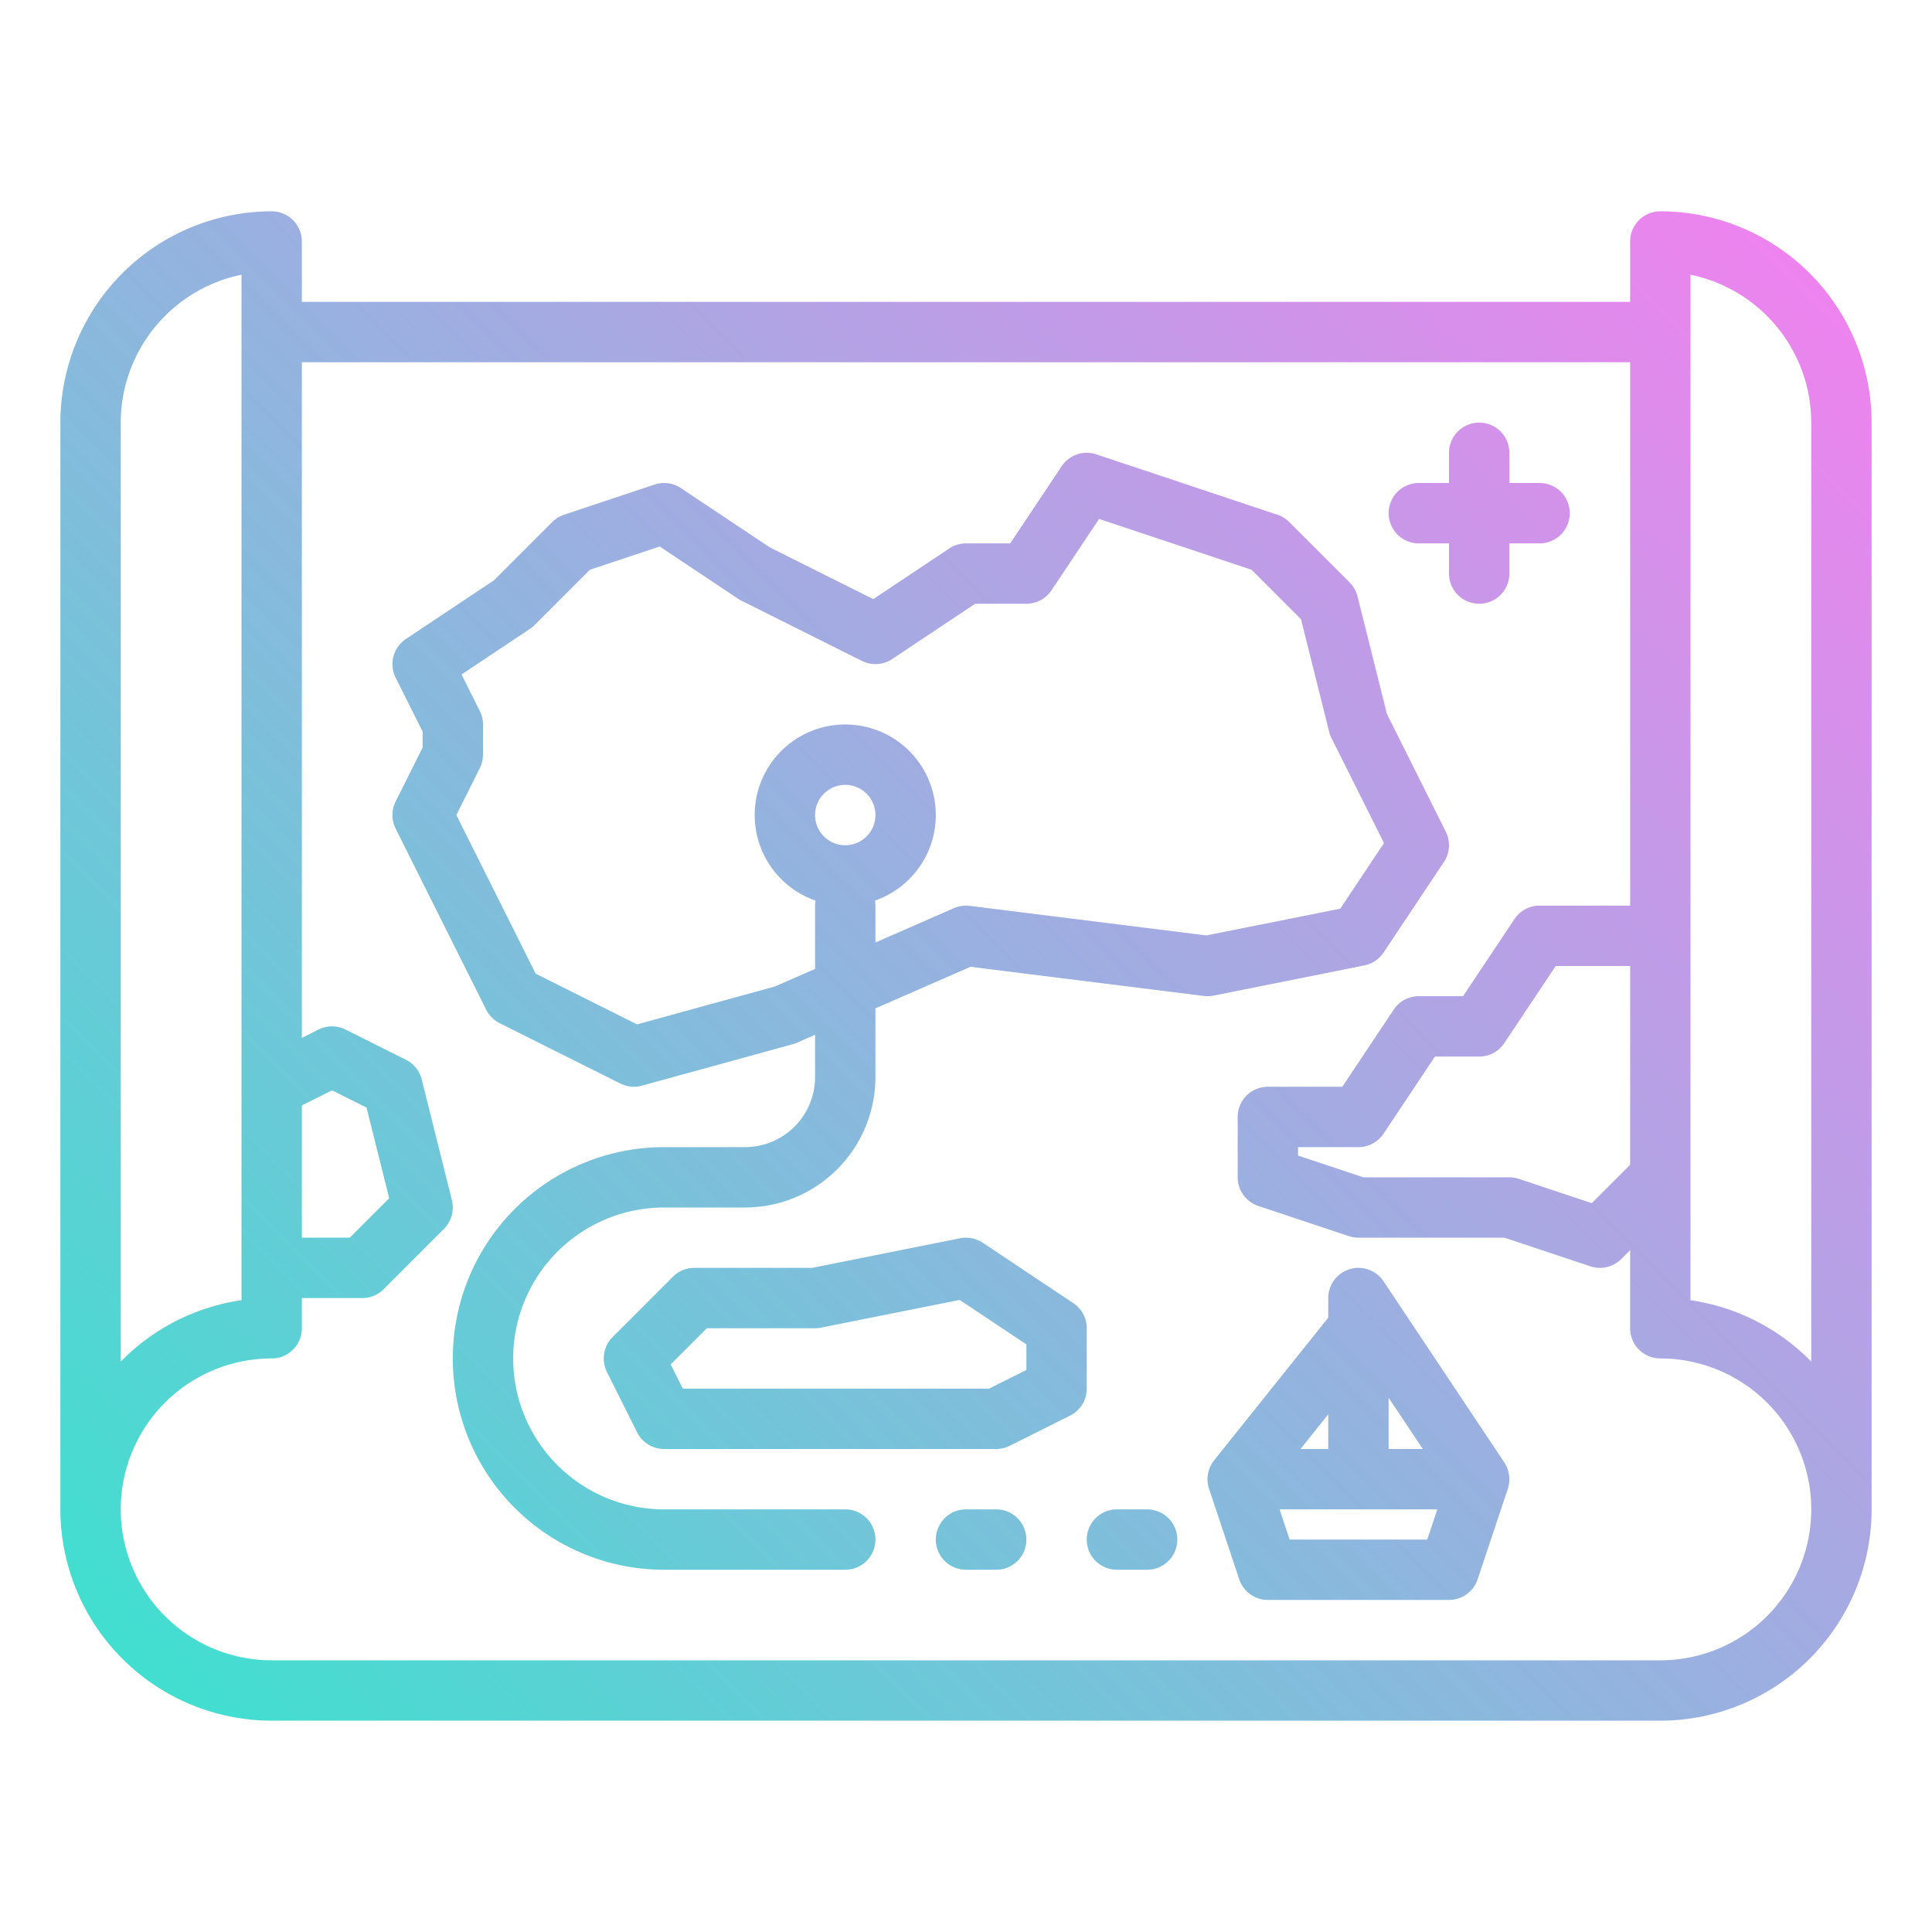 <?xml version="1.0" encoding="UTF-8"?>
<svg xmlns="http://www.w3.org/2000/svg" xmlns:xlink="http://www.w3.org/1999/xlink" viewBox="0 0 512 512" width="512" height="512"><defs><linearGradient id="linear-gradient" x1="52.42" y1="459.58" x2="459.58" y2="52.42" gradientUnits="userSpaceOnUse"><stop offset="0" stop-color="#41dfd0"/><stop offset="1" stop-color="#ee83ef"/></linearGradient></defs><g id="gradient"><path d="M440,56a8,8,0,0,0-8,8V80H80V64a8,8,0,0,0-8-8,56.063,56.063,0,0,0-56,56V400a56.063,56.063,0,0,0,56,56H440a56.063,56.063,0,0,0,56-56V112A56.063,56.063,0,0,0,440,56Zm-8,252.687-10.161,10.16L402.53,312.41A8.027,8.027,0,0,0,400,312H361.3L344,306.234V304h16a8,8,0,0,0,6.656-3.562L380.281,280H392a8,8,0,0,0,6.656-3.562L412.281,256H432ZM80,292.944l8-4,9.131,4.566,6.01,24.036L92.687,328H80ZM32,112A40.071,40.071,0,0,1,64,72.8V344.569a55.91,55.91,0,0,0-32,16.277ZM440,440H72a40,40,0,0,1,0-80,8,8,0,0,0,8-8v-8H96a8,8,0,0,0,5.657-2.343l16-16a8,8,0,0,0,2.1-7.6l-8-32a8,8,0,0,0-4.183-5.215l-16-8a8,8,0,0,0-7.156,0L80,275.056V96H432V240H408a8,8,0,0,0-6.656,3.562L387.719,264H376a8,8,0,0,0-6.656,3.562L355.719,288H336a8,8,0,0,0-8,8v16a8,8,0,0,0,5.47,7.59l24,8A8.027,8.027,0,0,0,360,328h38.7l22.768,7.59a8,8,0,0,0,8.187-1.933L432,331.314V352a8,8,0,0,0,8,8,40,40,0,0,1,0,80Zm40-79.154a55.91,55.91,0,0,0-32-16.277V72.8A40.071,40.071,0,0,1,480,112ZM368,136a8,8,0,0,1,8-8h8v-8a8,8,0,0,1,16,0v8h8a8,8,0,0,1,0,16h-8v8a8,8,0,0,1-16,0v-8h-8A8,8,0,0,1,368,136ZM321.569,263.845l40-8a8,8,0,0,0,5.087-3.407l16-24a8,8,0,0,0,.5-8.016l-15.607-31.214-7.787-31.148a8,8,0,0,0-2.1-3.717l-16-16a8.025,8.025,0,0,0-3.127-1.933l-48-16a8,8,0,0,0-9.186,3.152L267.719,144H256a8.005,8.005,0,0,0-4.438,1.344l-20.137,13.425-27.4-13.7-23.585-15.723a8.007,8.007,0,0,0-6.968-.934l-24,8a8.025,8.025,0,0,0-3.127,1.933l-15.44,15.44-23.341,15.561a8,8,0,0,0-2.717,10.234L112,193.889v4.222l-7.155,14.311a8,8,0,0,0,0,7.156l24,48a8,8,0,0,0,3.577,3.577l32,16a8,8,0,0,0,5.7.559l40-11a8.129,8.129,0,0,0,1.085-.385l4.794-2.1V285.45A18.57,18.57,0,0,1,197.45,304H176a56,56,0,0,0,0,112h48a8,8,0,0,0,0-16H176a40,40,0,0,1,0-80h21.45A34.589,34.589,0,0,0,232,285.45V267.232l25.19-11.021,61.818,7.727A7.975,7.975,0,0,0,321.569,263.845Zm-64.577-23.783a7.983,7.983,0,0,0-4.2.609L232,249.768V240a8.043,8.043,0,0,0-.12-1.335,24,24,0,1,0-15.76,0A8.043,8.043,0,0,0,216,240v16.768l-10.678,4.671-36.487,10.035-26.872-13.437L120.944,216l6.211-12.422A7.994,7.994,0,0,0,128,200v-8a7.994,7.994,0,0,0-.845-3.578l-4.842-9.683,18.125-12.083a8.052,8.052,0,0,0,1.219-1l14.664-14.665,18.5-6.165,20.744,13.829a7.941,7.941,0,0,0,.86.5l32,16a8,8,0,0,0,8.016-.5L258.422,160H272a8,8,0,0,0,6.656-3.562l12.611-18.917,40.412,13.471,13.1,13.1,7.463,29.85a8.016,8.016,0,0,0,.606,1.638l13.924,27.847-11.587,17.381L319.7,247.9ZM224,224a8,8,0,1,1,8-8A8.009,8.009,0,0,1,224,224Zm64,128a8,8,0,0,0-3.562-6.656l-24-16a8.013,8.013,0,0,0-6.007-1.189L215.208,336H184a8,8,0,0,0-5.657,2.343l-16,16a8,8,0,0,0-1.5,9.235l8,16A8,8,0,0,0,176,384h88a7.994,7.994,0,0,0,3.578-.845l16-8A8,8,0,0,0,288,368Zm-16,11.056L262.111,368H180.944l-3.21-6.42,9.579-9.58H216a8.026,8.026,0,0,0,1.569-.155l36.75-7.351L272,356.281ZM272,408a8,8,0,0,1-8,8h-8a8,8,0,0,1,0-16h8A8,8,0,0,1,272,408Zm40,0a8,8,0,0,1-8,8h-8a8,8,0,0,1,0-16h8A8,8,0,0,1,312,408Zm86.646-20.431.01-.007-32-48A8,8,0,0,0,352,344v5.194L321.753,387l.01.008c-.083.1-.174.2-.253.311a8.006,8.006,0,0,0-1.1,7.208l8,24A8,8,0,0,0,336,424h48a8,8,0,0,0,7.59-5.47l8-24A8,8,0,0,0,398.646,387.569ZM377.052,384H368V370.422ZM352,384h-7.355L352,374.806Zm26.234,24H341.766l-2.666-8h41.8Z" style="fill:url(#linear-gradient)"/></g></svg>
